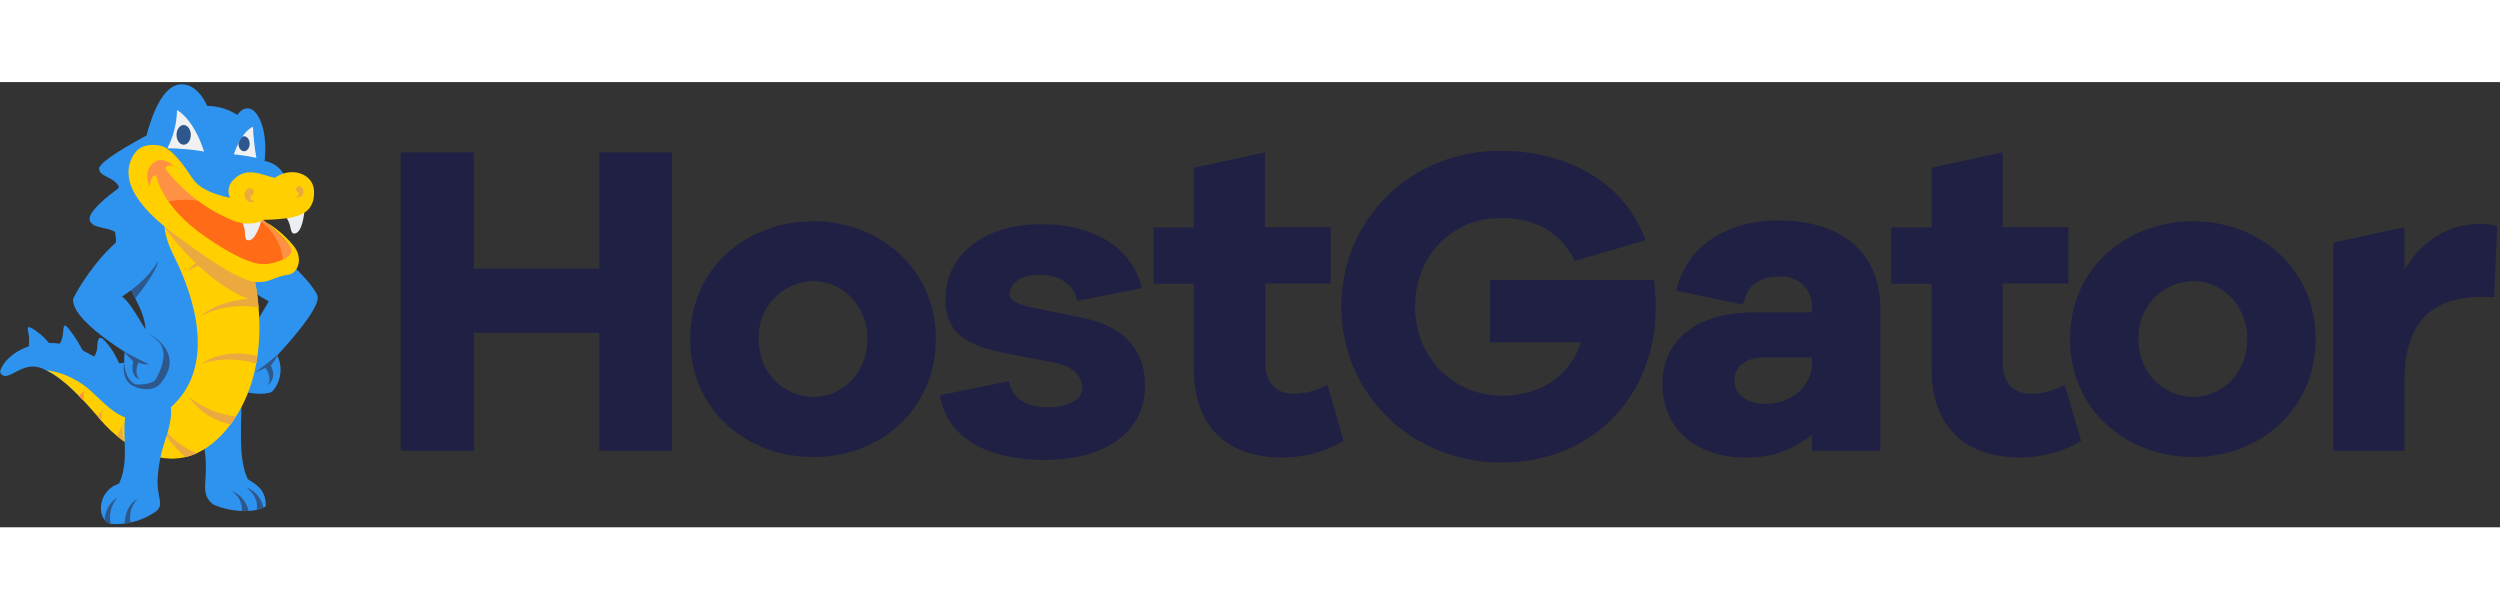 <?xml version="1.0" encoding="UTF-8"?>
<svg viewBox="0 0 219 39" version="1.1" xmlns="http://www.w3.org/2000/svg" xmlns:xlink="http://www.w3.org/1999/xlink" role="img" aria-label="HostGator Logo" width="160px">
    <rect x="0" y="0" width="219" height="39" fill="#333333" stroke="none"/>
    <title>HostGator Logo</title>
    <g id="Symbols" stroke="none" stroke-width="1" fill="none" fill-rule="evenodd">
        <g id="Organisms-&amp;-Components/Navigation/FOS/.o-nav__fos-xl--lightbg" transform="translate(-20, -31)">
            <g id=".o-nav__fos-xl--lightbg">
                <g id="Atoms/Logos/Default/.a-logo__default--blue-80" transform="translate(20, 31)">
                    <g id=".a-logo__default--blue-80">
                        <path d="M88.4,26.197 C88.668,27.869 90.188,28.492 91.846,28.492 C93.504,28.492 94.773,27.789 94.809,26.937 C94.867,25.646 93.857,24.879 92.427,24.601 C91.439,24.413 88.476,23.826 88.476,23.826 C84.874,23.167 82.822,22.122 82.822,19.052 C82.822,15.053 86.268,12.449 91.189,12.449 C96.029,12.449 99.234,14.663 100.016,18.043 L94.362,19.168 C94.17,17.962 93.021,16.878 91.108,16.878 C89.446,16.878 88.61,17.577 88.458,18.393 C88.355,18.926 88.61,19.37 90.375,19.738 C91.515,19.984 94.943,20.67 94.943,20.67 C98.622,21.446 100.306,23.66 100.306,26.533 C100.306,30.846 96.588,33.101 91.475,33.101 C86.907,33.101 82.983,31.429 82.335,27.43 L88.4,26.197 Z" id="Path" fill="#1F2044" fill-rule="nonzero"></path>
                        <path d="M144.884,17.33 C144.986,18.12 145.038,18.915 145.041,19.711 C145.041,27.632 139.4,33.329 131.543,33.329 C123.686,33.329 117.5,27.345 117.5,19.67 C117.5,11.996 123.605,6.016 131.427,6.016 C137.237,6.016 142.319,8.746 144.147,13.861 L137.961,15.654 C136.441,12.686 133.939,11.906 131.427,11.906 C127.185,11.906 123.958,15.264 123.958,19.67 C123.958,24.077 127.261,27.475 131.619,27.475 C135.043,27.475 137.532,25.682 138.506,22.795 L130.528,22.795 L130.528,17.33 L144.884,17.33 Z" id="Path" fill="#1F2044" fill-rule="nonzero"></path>
                        <polygon id="Path" fill="#1F2044" fill-rule="nonzero" points="58.871 32.298 52.493 32.298 52.493 21.966 41.521 21.966 41.521 32.298 35.103 32.298 35.103 6.155 41.521 6.155 41.521 16.34 52.493 16.34 52.493 6.155 58.871 6.155"></polygon>
                        <path d="M81.978,22.503 C81.978,28.708 77.061,32.845 71.278,32.845 C65.365,32.845 60.462,28.708 60.462,22.503 C60.462,16.299 65.378,12.193 71.278,12.193 C77.075,12.207 81.978,16.34 81.978,22.503 Z M75.98,22.503 C75.98,19.46 73.687,17.433 71.273,17.433 C69.959,17.448 68.706,17.995 67.799,18.95 C66.891,19.904 66.407,21.186 66.455,22.503 C66.455,25.588 68.748,27.578 71.278,27.578 C73.691,27.578 75.98,25.588 75.98,22.503 Z" id="Shape" fill="#1F2044" fill-rule="nonzero"></path>
                        <path d="M117.701,31.442 C116.083,32.386 114.245,32.883 112.374,32.886 C107.511,32.886 104.584,30.232 104.584,25.103 L104.584,17.667 L101.053,17.667 L101.053,12.736 L104.584,12.736 L104.584,7.5 L110.81,6.155 L110.81,12.713 L116.566,12.713 L116.566,17.644 L110.841,17.644 L110.841,24.458 C110.841,26.484 111.811,27.304 113.446,27.304 C114.44,27.27 115.412,27.003 116.285,26.524 L117.701,31.442 Z" id="Path" fill="#1F2044" fill-rule="nonzero"></path>
                        <path d="M164.728,19.89 L164.728,32.298 L158.739,32.298 L158.739,30.855 C157.11,32.23 155.031,32.953 152.902,32.886 C148.549,32.886 145.631,30.348 145.631,26.484 C145.631,22.62 148.549,20.172 153.747,20.172 L158.726,20.172 L158.726,19.782 C158.766,19.041 158.49,18.318 157.966,17.793 C157.443,17.268 156.721,16.993 155.982,17.034 C154.113,17.034 153.023,17.774 152.715,19.491 L146.842,18.281 C147.695,14.497 151.119,12.117 155.781,12.117 C161.269,12.126 164.728,14.896 164.728,19.89 Z M158.739,24.574 L158.739,24.126 L154.458,24.126 C152.902,24.126 151.932,24.947 151.932,26.157 C151.932,27.367 153.018,28.183 154.654,28.183 C156.795,28.201 158.739,26.758 158.739,24.574 L158.739,24.574 Z" id="Shape" fill="#1F2044" fill-rule="nonzero"></path>
                        <path d="M182.311,31.442 C180.694,32.384 178.858,32.882 176.988,32.886 C172.125,32.886 169.211,30.232 169.211,25.081 L169.211,17.667 L165.671,17.667 L165.671,12.736 L169.211,12.736 L169.211,7.5 L175.432,6.155 L175.432,12.713 L181.189,12.713 L181.189,17.644 L175.423,17.644 L175.423,24.458 C175.423,26.484 176.398,27.304 178.029,27.304 C179.024,27.27 179.998,27.003 180.872,26.524 L182.311,31.442 Z" id="Path" fill="#1F2044" fill-rule="nonzero"></path>
                        <path d="M202.848,22.503 C202.848,28.708 197.931,32.845 192.152,32.845 C186.239,32.845 181.336,28.708 181.336,22.503 C181.336,16.299 186.253,12.193 192.152,12.193 C197.949,12.207 202.848,16.34 202.848,22.503 Z M196.859,22.503 C196.859,19.46 194.561,17.433 192.152,17.433 C190.836,17.446 189.581,17.992 188.672,18.946 C187.763,19.901 187.277,21.184 187.325,22.503 C187.325,25.588 189.623,27.578 192.152,27.578 C194.561,27.578 196.859,25.588 196.859,22.503 L196.859,22.503 Z" id="Shape" fill="#1F2044" fill-rule="nonzero"></path>
                        <path d="M218.759,12.597 L218.486,18.828 L217.355,18.828 C213.002,18.828 210.629,21.069 210.629,26.166 L210.629,32.298 L204.403,32.298 L204.403,14.058 L210.629,12.713 L210.629,16.456 C212.028,14.116 214.169,12.422 217.355,12.422 C217.829,12.416 218.301,12.474 218.759,12.597 L218.759,12.597 Z" id="Path" fill="#1F2044" fill-rule="nonzero"></path>
                        <g id="Snappy-Default">
                            <g id="Back_Leg" transform="translate(17.878, 28.241)">
                                <path d="M3.276,0.179 C2.186,1.237 1.099,2.69 0,3.739 C0.523,6.496 -0.501,7.706 0.733,8.697 C1.18,9.051 3.862,9.808 5.403,8.93 C5.435,7.5 4.657,7.074 3.826,6.54 C2.981,4.747 3.285,1.968 3.267,0.179" id="Path" fill="#2E93EE"></path>
                                <path d="M3.902,9.333 C3.723,8.514 3.145,7.84 2.364,7.54 C2.984,7.92 3.35,8.606 3.321,9.333 C3.517,9.342 3.71,9.342 3.902,9.333 Z" id="Path" fill="#2E578B"></path>
                                <path d="M5.202,9.037 C5.028,8.219 4.453,7.544 3.674,7.244 C4.469,7.858 4.724,8.517 4.612,9.234 C4.815,9.188 5.012,9.122 5.202,9.037 L5.202,9.037 Z" id="Path" fill="#2E578B"></path>
                            </g>
                            <g id="Back_Arm" transform="translate(19.218, 13.448)">
                                <path d="M0.661,0.699 C0.098,1.52 -0.152,3.241 4.326,5.765 C4.326,5.765 2.445,9.024 1.85,9.62 C1.256,10.216 0.894,11.803 1.475,12.601 C1.776,13.021 2.12,13.407 2.503,13.753 C2.503,13.753 3.987,14.031 4.621,13.672 C5.406,12.802 5.583,11.539 5.068,10.485 C5.068,10.485 8.845,6.522 8.604,5.33 C8.362,4.138 2.445,-1.901 0.661,0.699 Z" id="Path" fill="#2E93EE"></path>
                                <path d="M5.046,10.485 C5.046,10.485 3.517,11.749 3.133,11.964 C3.444,11.87 3.744,11.741 4.027,11.579 C4.027,11.579 4.706,12.413 4.21,13.117 C4.21,13.117 5.104,12.592 4.51,11.386 C4.716,11.126 4.904,10.852 5.073,10.566 L5.046,10.485 Z" id="Path" fill="#2E578B"></path>
                            </g>
                            <g id="Body" transform="translate(0, 4.483)">
                                <g id="Tail_Spines" transform="translate(2.235, 16.586)" fill="#2E93EE">
                                    <path d="M6.288,2.129 C6.278,2.423 6.188,2.708 6.029,2.954 C5.77,3.362 5.622,3.317 6.266,3.667 C6.745,3.91 7.262,4.071 7.795,4.142 C8.688,4.29 8.487,4.191 8.09,3.34 C7.915,2.956 7.707,2.589 7.468,2.241 C6.574,1.009 6.324,1.094 6.288,2.12" id="Path"></path>
                                    <path d="M3.079,1.703 C2.749,2.318 3.254,2.416 3.902,2.645 C4.145,2.73 4.397,2.785 4.653,2.811 C5.381,2.891 5.193,2.784 4.872,2.192 C4.678,1.827 4.463,1.474 4.228,1.134 C2.945,-0.713 3.558,0.807 3.079,1.703" id="Path"></path>
                                    <path d="M0.308,1.43 C0.319,1.57 0.319,1.711 0.308,1.851 C0.264,2.362 0.206,2.277 0.836,2.336 C1.116,2.367 1.4,2.367 1.68,2.336 C2.485,2.214 2.19,1.932 1.77,1.461 C1.626,1.297 1.468,1.147 1.296,1.013 C-0.295,-0.215 0.304,0.65 0.326,1.434" id="Path"></path>
                                </g>
                                <path d="M13.203,0 C13.203,0 8.639,2.358 8.68,3.107 C8.72,3.855 9.967,3.752 10.467,4.756 C10.467,4.756 7.674,6.693 7.853,7.58 C8.031,8.468 9.833,8.145 10.28,8.849 C10.28,8.849 9.833,10.615 10.239,11.261 C10.646,11.906 10.584,11.35 11.133,12.157 C11.173,12.175 10.852,5.586 13.203,0 Z" id="Path" fill="#2E93EE"></path>
                                <path d="M12.246,2.143 C13.855,3.676 15.884,4.64 17.735,5.828 C19.008,6.591 20.131,7.584 21.046,8.755 C22.155,10.243 21.493,11.996 21.77,13.82 C21.855,14.439 21.896,15.067 21.922,15.694 C21.97,16.835 21.937,17.978 21.824,19.114 C21.542,21.831 21.404,24.046 19.491,26.081 C17.104,28.627 14.476,29.219 11.495,27.004 C10.445,26.315 9.488,25.493 8.648,24.557 C8.036,23.839 7.276,23.382 6.619,22.714 C5.785,21.827 4.79,21.108 3.687,20.594 C2.534,20.146 1.739,20.755 1.171,21.015 C0.88,21.15 0.478,21.41 0.152,21.15 C0.026,21.055 -0.02,20.887 0.04,20.742 C0.21,20.333 0.468,19.967 0.796,19.67 C2.552,18.057 5.39,18.021 7.5,19.155 C8.3,19.603 9.171,20.074 10.096,20.132 C10.749,20.208 11.405,20.021 11.92,19.612 C12.319,19.244 12.582,18.751 12.666,18.213 C12.815,17.466 12.761,16.692 12.51,15.972 C12.166,14.932 11.549,13.991 11.147,12.964 C9.806,9.472 9.359,5.491 11.535,2.228 L11.839,1.78 L12.246,2.143 Z" id="Path" fill="#2E93EE"></path>
                                <path d="M4.063,20.746 C5.6,21.517 7.236,23.243 8.805,25.103 C10.856,27.547 15.956,31.146 20.206,25.489 C24.188,20.163 22.316,12.7 22.083,11.852 L22.056,11.763 C21.922,11.592 18.374,7.047 15.12,6.383 C14.253,7.137 14.083,8.468 15.236,10.763 C17.18,14.623 18.736,20.249 15.281,23.705 C14.766,24.232 14.136,24.632 13.439,24.87 C10.986,25.682 9.685,24.189 8.148,22.746 C7.029,21.666 5.6,20.967 4.063,20.746 L4.063,20.746 Z" id="Path" fill="#FFCF00"></path>
                                <path d="M20.684,24.808 C19.188,24.637 17.768,24.056 16.581,23.127 C17.429,24.367 18.733,25.22 20.206,25.498 C20.376,25.274 20.559,25.041 20.684,24.808 Z" id="Path" fill="#ECA93F"></path>
                                <path d="M13.775,25.153 C14.358,26.394 15.203,27.493 16.251,28.376 C16.585,28.297 16.912,28.186 17.225,28.044 C15.82,27.436 14.621,26.432 13.775,25.153 L13.775,25.153 Z" id="Path" fill="#ECA93F"></path>
                                <path d="M8.554,24.817 L8.805,25.112 L8.921,25.251 C8.841,24.887 8.88,24.507 9.033,24.167 C8.858,24.372 8.699,24.589 8.554,24.817 L8.554,24.817 Z" id="Path" fill="#ECA93F"></path>
                                <path d="M10.28,26.542 C10.458,26.686 10.642,26.829 10.834,26.991 C10.704,26.372 10.646,25.727 10.856,25.368 C10.621,25.737 10.428,26.131 10.28,26.542 Z" id="Path" fill="#ECA93F"></path>
                                <path d="M6.91,23.028 L7.307,23.436 C7.301,23.148 7.331,22.86 7.397,22.58 C7.223,22.716 7.06,22.866 6.91,23.028 Z" id="Path" fill="#FF9144"></path>
                                <path d="M17.681,20.172 C19.236,19.702 20.895,19.702 22.45,20.172 C22.49,19.948 22.526,19.724 22.557,19.509 C19.433,18.765 17.681,20.172 17.681,20.172 Z" id="Path" fill="#ECA93F"></path>
                                <path d="M22.651,15.268 C22.629,14.999 22.602,14.744 22.575,14.497 L22.575,14.497 C19.263,14.417 17.556,16.03 17.556,16.03 C19.126,15.227 20.915,14.96 22.651,15.268 Z" id="Path" fill="#ECA93F"></path>
                                <path d="M21.346,10.92 C21.216,10.772 21.073,10.611 20.899,10.44 C17.381,10.44 16.429,12.081 16.429,12.081 C17.894,11.156 19.624,10.748 21.346,10.92 Z" id="Path" fill="#ECA93F"></path>
                                <path d="M22.606,14.762 C22.52,13.965 22.39,13.173 22.217,12.39 L21.963,12.233 C20.841,11.498 15.898,8.517 14.45,7.621 C14.424,7.841 14.424,8.064 14.45,8.284 C15.969,10.418 19.379,14.031 22.606,14.762 Z" id="Path" fill="#ECA93F"></path>
                            </g>
                            <g id="Front_Leg" transform="translate(8.492, 26.448)">
                                <path d="M2.905,1.421 C3.359,0.751 4.138,0.379 4.943,0.448 C7.205,0.744 6.49,3.429 5.949,5.007 C5.573,6.142 5.356,7.323 5.305,8.517 C5.305,10.077 5.9,10.548 5.176,11.158 C4.023,11.967 2.629,12.357 1.225,12.26 C-0.031,11.973 -0.063,9.382 1.94,8.723 C2.494,7.513 2.472,6.276 2.427,4.985 C2.396,4.088 2.32,2.295 2.905,1.399" id="Path" fill="#2E93EE"></path>
                                <path d="M2.418,12.247 C2.597,12.22 2.775,12.189 2.95,12.148 C2.793,11.387 3.028,10.597 3.576,10.046 C2.753,10.517 2.485,11.319 2.418,12.247 Z" id="Path" fill="#2E578B"></path>
                                <path d="M1.207,12.265 C1.02,11.433 1.245,10.562 1.81,9.925 C1.115,10.356 0.687,11.113 0.675,11.933 C0.812,12.098 0.999,12.214 1.207,12.265 L1.207,12.265 Z" id="Path" fill="#2E578B"></path>
                            </g>
                            <g id="Front_Arm" transform="translate(6.257, 12.552)">
                                <path d="M4.603,12.036 C4.603,12.036 4.344,13.538 5.363,14.04 C6.221,14.488 7.276,14.488 7.804,13.847 C8.532,12.951 9.591,11.158 6.691,9.396 C4.903,8.307 4.791,12.005 4.791,12.005 L4.603,12.036 Z" id="Path" fill="#2E578B"></path>
                                <path d="M4.854,4.837 C5.234,5.666 5.578,6.307 5.596,6.366 C5.614,6.424 7.956,3.429 7.518,2.945 C7.08,2.461 5.225,4.187 4.854,4.837 Z" id="Path" fill="#2E578B"></path>
                                <path d="M7.151,0.542 C9.685,2.994 4.425,6.24 4.425,6.24 C4.997,6.603 5.721,7.845 6.262,8.75 C6.802,9.656 7.017,9.508 7.678,10.261 C8.34,11.014 6.454,12.139 6.454,12.139 C6.454,12.139 0.125,8.71 0.143,6.513 C0.143,6.24 1.613,3.797 3.097,2.282 C3.844,1.52 5.94,-0.628 7.151,0.542 Z" id="Path" fill="#2E93EE"></path>
                                <path d="M4.693,10.92 C4.693,10.92 4.246,13.256 5.614,13.937 C5.614,13.937 6.744,14.009 7.316,13.596 C7.316,13.596 8.742,11.4 7.678,10.261 C6.615,9.122 4.693,10.92 4.693,10.92 Z" id="Path" fill="#2E93EE"></path>
                                <path d="M4.666,11.086 C4.666,11.086 6.494,12.068 6.811,12.157 C6.493,12.201 6.169,12.153 5.877,12.018 C5.877,12.018 5.43,12.915 5.953,13.471 C5.953,13.471 5.113,13.323 5.412,11.915 L4.648,11.126 L4.666,11.086 Z" id="Path" fill="#2E578B"></path>
                            </g>
                            <g id="Head-2" transform="translate(11.173, 0)">
                                <path d="M1.39,5.922 C1.39,5.922 2.342,0.291 4.671,0.197 C6.204,0.13 6.977,2.089 6.977,2.089 C7.916,2.093 8.834,2.367 9.623,2.878 C9.623,2.878 10.07,2.102 10.78,2.353 C11.491,2.604 12.3,4.236 12.009,6.917 C12.712,7.025 13.328,7.449 13.681,8.069 C13.492,8.34 13.205,8.525 12.881,8.584 C12.398,8.625 10.315,7.863 9.752,8.36 C9.179,8.763 8.888,9.461 9.006,10.153 C9.006,10.153 6.704,9.92 5.681,8.607 C4.657,7.293 3.777,4.747 1.39,5.922 Z" id="Path" fill="#2E93EE"></path>
                                <path d="M9.314,6.33 C9.314,6.33 9.886,4.438 10.986,3.909 C11.025,4.825 11.125,5.737 11.285,6.639 C10.635,6.497 9.977,6.394 9.314,6.33 L9.314,6.33 Z" id="Path" fill="#F1F1F2" fill-rule="nonzero"></path>
                                <path d="M4.335,2.452 C4.335,2.452 5.752,3.138 6.704,6.083 C5.644,5.902 4.571,5.806 3.495,5.796 C4.022,4.759 4.309,3.616 4.335,2.452 Z" id="Path" fill="#F1F1F2" fill-rule="nonzero"></path>
                                <path d="M4.916,3.761 C5.26,3.761 5.542,4.147 5.542,4.626 C5.542,5.106 5.26,5.487 4.916,5.487 C4.572,5.487 4.291,5.101 4.291,4.626 C4.291,4.151 4.568,3.761 4.916,3.761" id="Path" fill="#2E578B"></path>
                                <path d="M10.208,6.056 C10.481,6.056 10.7,5.765 10.7,5.402 C10.7,5.039 10.481,4.747 10.208,4.747 C10.156,4.75 10.104,4.762 10.056,4.783 C9.906,4.957 9.792,5.16 9.721,5.379 C9.719,5.394 9.719,5.409 9.721,5.424 C9.716,5.765 9.935,6.056 10.208,6.056 Z" id="Path" fill="#2E578B"></path>
                                <path d="M4.469,7.325 C4.469,7.325 2.771,5.98 1.908,6.939 C0.88,8.096 1.908,9.893 1.908,9.893 C1.908,9.893 2.034,9.122 2.418,8.867 C2.418,8.867 2.57,11.301 6.521,14.009 C10.472,16.716 12.192,16.42 13.055,16.192 C13.918,15.963 14.794,15.344 14.463,14.65 C14.132,13.955 11.902,12.068 11.902,12.068 C11.902,12.068 11.057,12.171 9.337,11.566 C7.616,10.96 5.314,9.772 3.83,7.71 C4.05,7.593 4.263,7.464 4.469,7.325" id="Path" fill="#FF9144"></path>
                                <path d="M3.477,10.49 C5.69,9.957 8.021,10.587 9.667,12.162 L9.22,11.92 C9.22,11.92 11.249,11.821 11.531,12.103 C12.735,12.92 13.507,14.238 13.632,15.69 C13.69,16.384 12.049,16.779 8.394,14.954 C6.123,13.807 3.477,10.49 3.477,10.49 Z" id="Path" fill="#FF6B17"></path>
                                <path d="M7.92,10.951 L8.005,10.996 L7.92,10.951 Z" id="Path" fill="#FF9144"></path>
                                <path d="M11.737,12.054 C11.737,12.054 11.245,14.076 10.485,13.847 C10.23,13.771 10.333,13.197 10.23,12.803 C10.128,12.408 9.833,11.655 9.833,11.655 L11.737,12.054 Z" id="Path" fill="#EBEEF2"></path>
                                <path d="M15.495,11.288 C15.495,11.288 15.339,13.363 14.552,13.264 C14.289,13.233 14.298,12.65 14.132,12.278 C13.967,11.906 13.56,11.207 13.56,11.207 L15.495,11.288 Z" id="Path" fill="#EBEEF2"></path>
                                <path d="M16.331,9.468 C16.233,8.006 14.311,7.365 12.899,8.392 C11.746,8.136 10.467,7.365 9.323,8.522 C8.855,8.914 8.71,9.573 8.97,10.127 C8.97,10.127 6.574,9.741 5.748,8.517 C4.921,7.293 3.839,5.653 2.682,5.536 C2.065,5.478 1.023,5.388 0.42,6.567 C-0.183,7.746 -0.474,9.876 3.996,13.247 C8.465,16.618 10.423,17.528 11.397,17.523 C12.635,17.523 12.711,17.075 14.137,16.86 C14.865,16.757 15.419,15.515 14.619,14.439 C13.951,13.596 13.14,12.876 12.224,12.314 C12.179,12.359 13.958,13.789 14.289,14.484 C14.619,15.179 13.641,15.618 12.782,15.829 C11.924,16.039 10.82,16.277 6.874,13.587 C2.927,10.898 2.503,8.177 2.503,8.177 C2.002,8.1 1.944,9.19 1.944,9.19 C1.944,9.19 1.368,7.93 2.141,7.177 C3.075,6.28 4.04,7.388 4.04,7.388 L3.982,7.388 C3.397,7.105 3.316,7.612 3.316,7.612 C4.873,9.621 6.929,11.184 9.278,12.144 C10.999,12.749 11.902,12.068 11.902,12.068 C12.719,12.062 13.535,11.996 14.342,11.87 C14.959,11.704 16.47,11.444 16.331,9.468 Z" id="Path" fill="#FFCF00"></path>
                                <path d="M10.606,9.311 C11.008,9.185 11.316,9.728 10.789,9.961 C10.713,10.162 10.834,10.382 11.156,10.458 C10.84,10.611 10.46,10.477 10.309,10.16 C10.157,9.843 10.29,9.463 10.606,9.311" id="Path" fill="#ECA93F"></path>
                                <path d="M15.138,9.145 C14.807,9.037 14.552,9.486 14.99,9.683 C15.048,9.849 14.95,10.028 14.682,10.091 C15.531,10.266 15.576,9.302 15.129,9.145" id="Path" fill="#ECA93F"></path>
                            </g>
                        </g>
                    </g>
                </g>
            </g>
        </g>
    </g>
</svg>